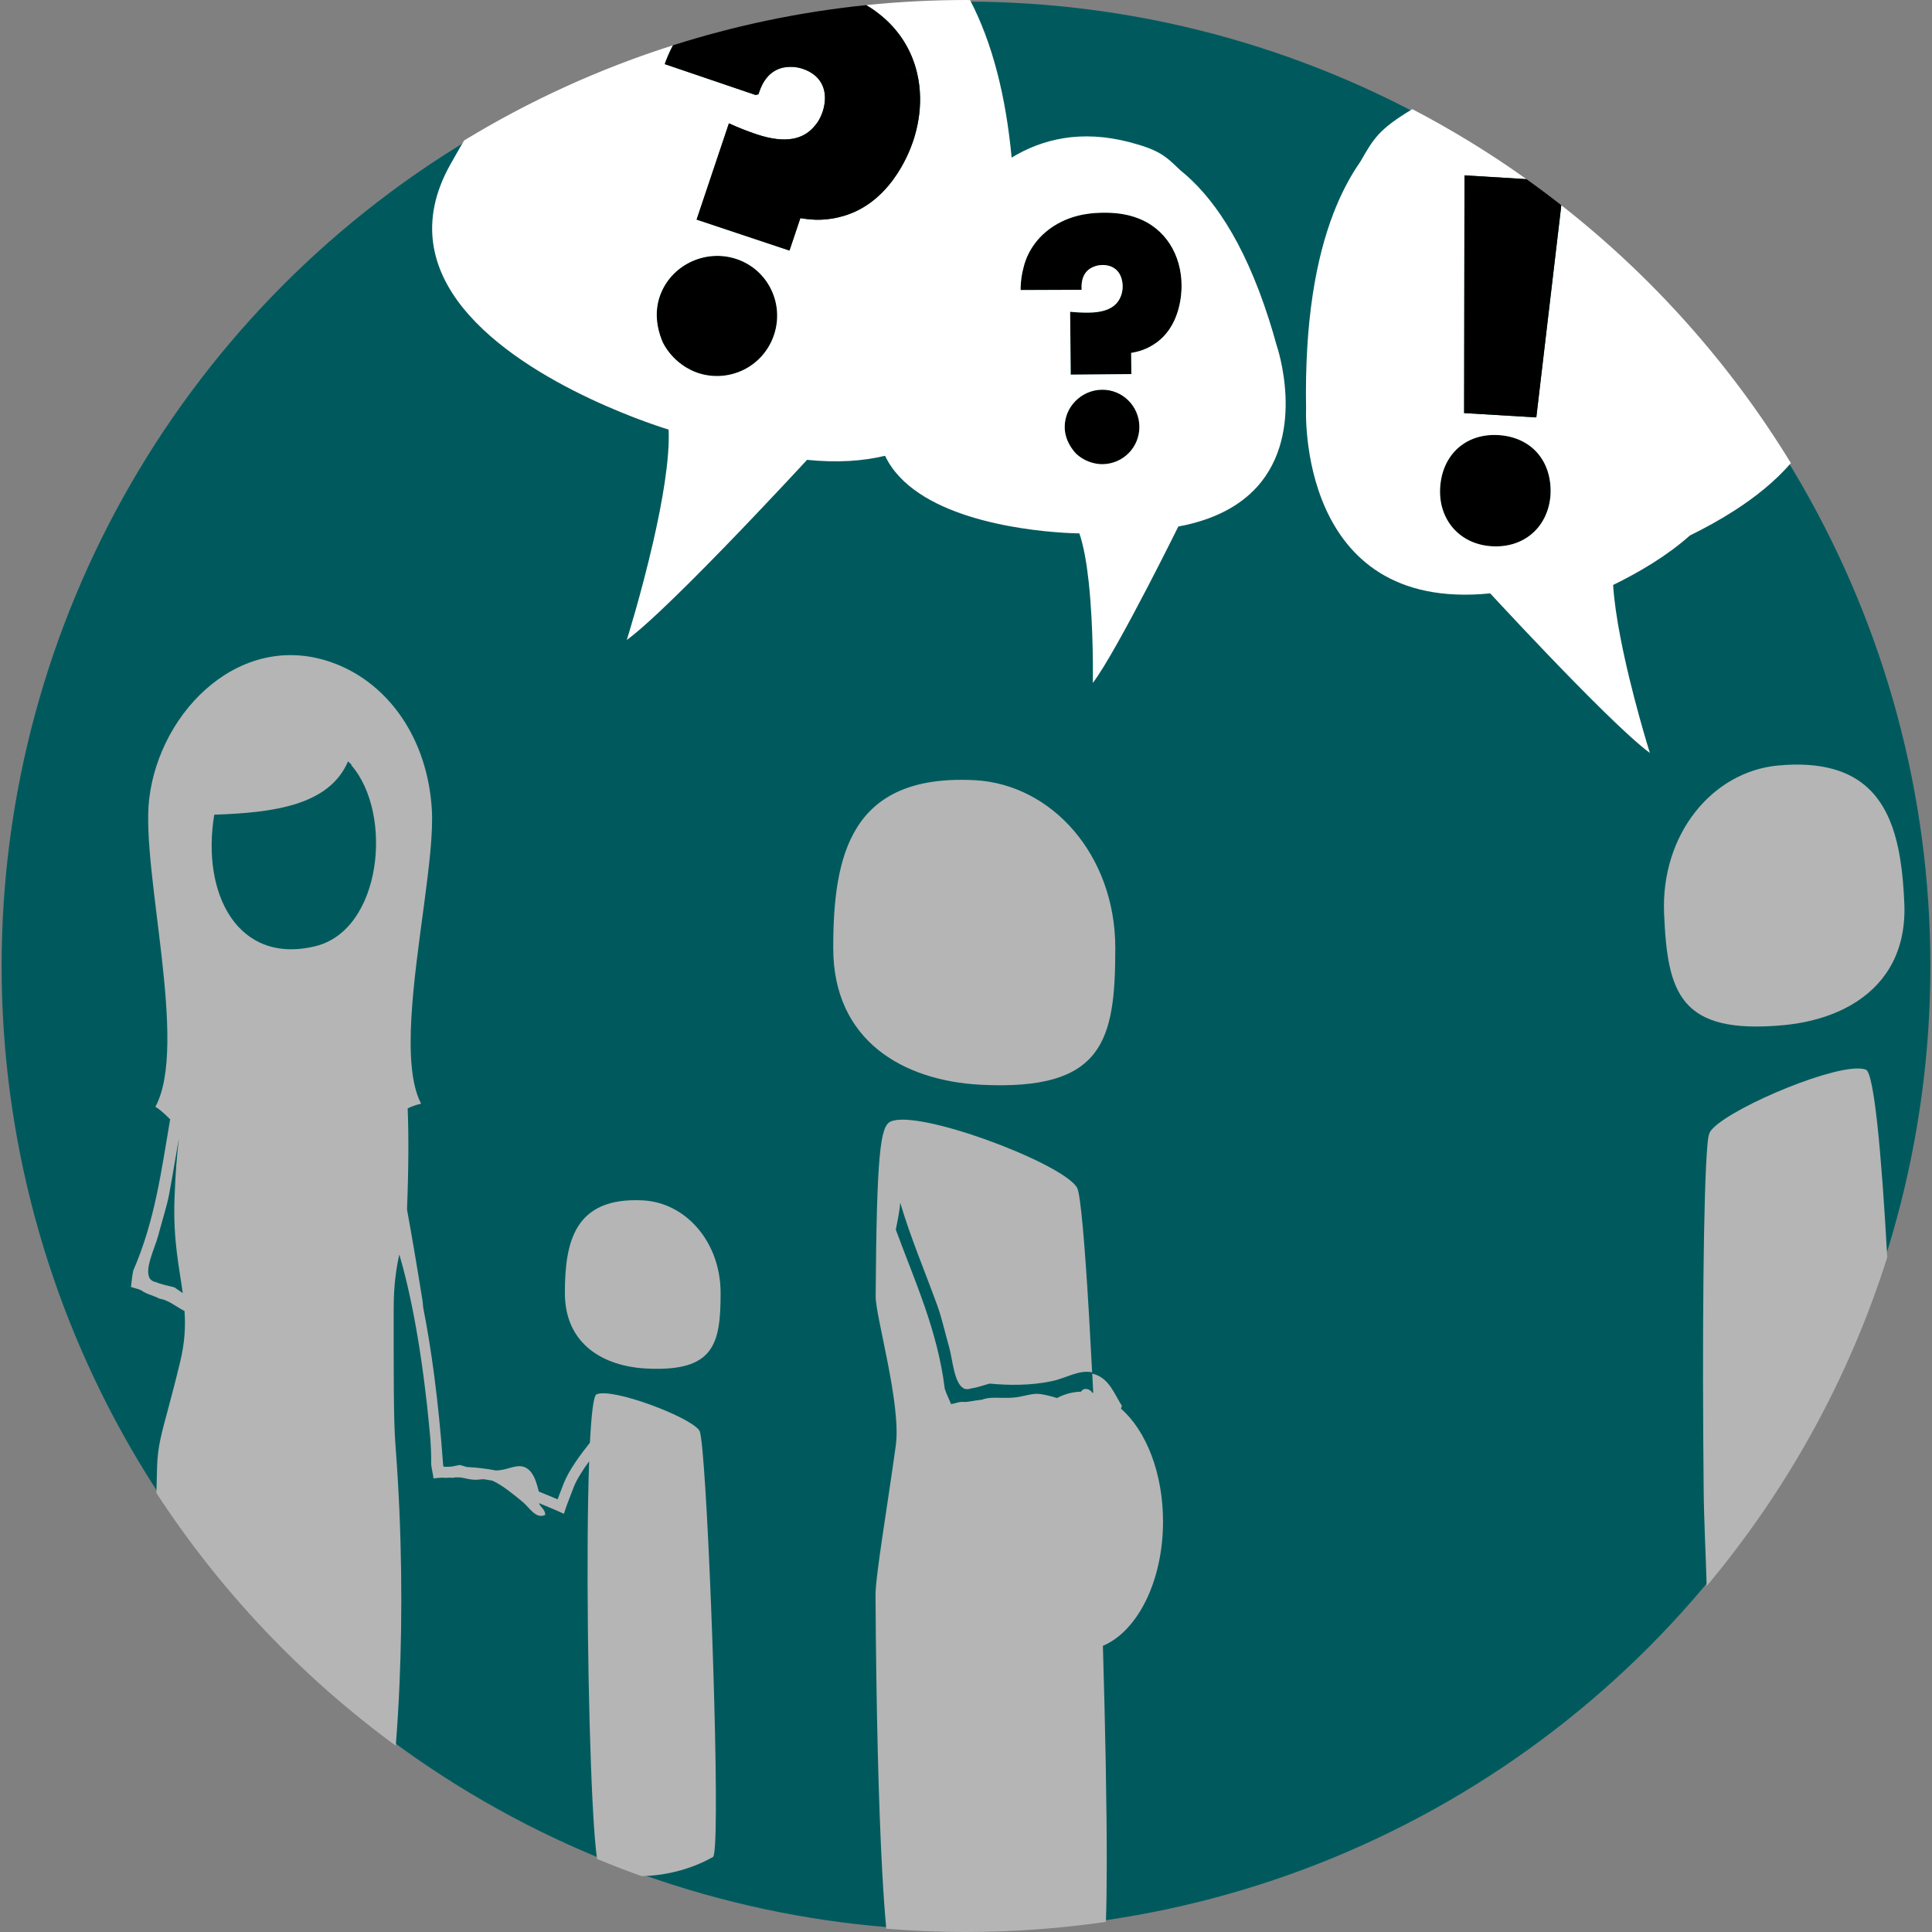 <?xml version="1.0" encoding="utf-8"?>
<!-- Generator: Adobe Illustrator 15.0.0, SVG Export Plug-In . SVG Version: 6.00 Build 0)  -->
<!DOCTYPE svg PUBLIC "-//W3C//DTD SVG 1.1//EN" "http://www.w3.org/Graphics/SVG/1.1/DTD/svg11.dtd">
<svg version="1.1"
	 xmlns:x="http://ns.adobe.com/Extensibility/1.0/" xmlns:i="http://ns.adobe.com/AdobeIllustrator/10.0/" xmlns:graph="http://ns.adobe.com/Graphs/1.0/" i:viewOrigin="0 0" i:rulerOrigin="0 510.2402" i:pageBounds="0 0 510.2402 -510.2402"
	 xmlns="http://www.w3.org/2000/svg" xmlns:xlink="http://www.w3.org/1999/xlink" xmlns:a="http://ns.adobe.com/AdobeSVGViewerExtensions/3.0/"
	 x="0px" y="0px" width="510.24px" height="510.24px" viewBox="0 0 510.24 510.24" enable-background="new 0 0 510.24 510.24"
	 xml:space="preserve">
<rect x="0" y="0" width="510.24" height="510.24" fill="#808080" stroke="none"/>
<g id="Ebene_1" i:layer="yes" i:dimmedPercent="50" i:rgbTrio="#4F008000FFFF">
	<circle i:knockout="Off" fill="#005A5D" cx="255.12" cy="255.12" r="254.693"/>
	<path i:knockout="Off" fill="none" d="M35.849,128.195c-0.684,1.201-1.357,2.407-2.022,3.62
		C34.49,130.603,35.165,129.396,35.849,128.195z"/>
	<path i:knockout="Off" fill="#005A5D" d="M36.044,127.86c-0.064,0.112-0.131,0.223-0.195,0.335
		C35.913,128.083,35.979,127.973,36.044,127.86z"/>
	<path i:knockout="Off" fill="none" d="M158.312,491.172c0.873,0.79,2.704,1.482,5.162,1.898c-1.781-0.693-3.551-1.409-5.312-2.143
		C158.211,491.039,158.262,491.127,158.312,491.172z"/>
	<path i:knockout="Off" fill="#FFFFFF" d="M294.704,507.141c-0.428,0.07-0.854,0.138-1.281,0.205
		C293.851,507.281,294.276,507.209,294.704,507.141z"/>
	<path i:knockout="Off" fill="#B5B5B5" d="M169.75,317.016c-18.041-0.906-20.564,10.963-20.564,24.477
		c0,13.516,10.2,19.36,21.545,19.935c17.865,0.907,19.582-6.419,19.582-19.935C190.312,327.979,181.091,317.588,169.75,317.016z"/>
	<path i:knockout="Off" fill="#B5B5B5" d="M257.304,206.039c-32.682-1.643-37.248,19.85-37.248,44.334
		c0,24.482,18.477,35.067,39.021,36.111c32.365,1.643,35.473-11.629,35.473-36.111C294.55,225.889,277.848,207.078,257.304,206.039z
		"/>
	<path i:knockout="Off" fill="#B5B5B5" d="M502.931,238.584c-0.699-16.455-3.763-31.21-18.666-35.439
		c-3.984-1.132-8.803-1.52-14.661-0.976c-17.46,1.616-31.004,18.244-30.118,39.097c0.885,20.854,4.012,32.043,31.519,29.477
		c7.211-0.674,14.057-2.723,19.554-6.36C498.37,259.211,503.45,250.825,502.931,238.584z"/>
	<path i:knockout="Off" fill="#005A5D" d="M296.78,506.796c-0.692,0.114-1.383,0.236-2.076,0.345
		C295.396,507.029,296.089,506.914,296.78,506.796z"/>
	<path i:knockout="Off" fill="#005A5D" d="M292.035,507.568c0.464-0.07,0.925-0.148,1.388-0.223
		c-0.461,0.07-0.926,0.129-1.387,0.195C292.035,507.549,292.035,507.559,292.035,507.568z"/>
	<path i:knockout="Off" fill="none" d="M288.034,72.83c0.99-0.552,1.982-0.831,3.068-0.843c3.436-0.029,5.27,2.208,5.391,5.459
		c0.014,1.623-0.34,2.438-0.604,3.071c-0.978,2.268-3.314,4.001-8.38,4.045c-1.629,0.02-3.259-0.058-4.889-0.223l0.153,16.6
		l16.016-0.146l-0.052-5.594c1.085-0.192,3.435-0.573,5.951-2.224c7.106-4.487,7.384-13.511,7.362-15.676
		c-0.07-7.942-4.21-15.12-12.018-17.845c-2.723-0.969-5.621-1.304-8.516-1.275c-2.172,0.021-7.876,0.071-13.268,3.55
		c-5.581,3.571-7.434,8.645-7.953,10.992c-0.7,2.624-0.77,4.974-0.762,5.875l16.107-0.061
		C285.638,77.725,285.333,74.479,288.034,72.83z"/>
	<path i:knockout="Off" fill="none" d="M291.048,104.924c-5.431,0.049-9.913,4.513-9.861,9.928c0.033,3.516,2.137,6.024,2.959,6.918
		c2.646,2.501,5.727,2.837,6.994,2.823c5.428-0.048,9.822-4.421,9.77-9.925C300.86,109.254,296.474,104.874,291.048,104.924z"/>
	<path i:knockout="Off" fill="none" d="M169.75,317.016c-18.041-0.906-20.564,10.963-20.564,24.477
		c0,13.516,10.2,19.36,21.545,19.935c17.865,0.907,19.582-6.419,19.582-19.935C190.312,327.979,181.091,317.588,169.75,317.016z"/>
	<path i:knockout="Off" fill="none" d="M184.254,100.476c8.313,2.776,17.327-1.591,20.157-10.018
		c2.781-8.292-1.6-17.281-9.912-20.053c-8.311-2.776-17.509,1.686-20.293,9.975c-1.807,5.386,0.081,10.319,0.863,12.116
		C177.79,97.707,182.314,99.829,184.254,100.476z"/>
	<path i:knockout="Off" fill="none" d="M502.931,238.584c-0.699-16.455-3.763-31.21-18.666-35.439
		c-3.984-1.132-8.803-1.52-14.661-0.976c-17.46,1.616-31.004,18.244-30.118,39.097c0.885,20.854,4.012,32.043,31.519,29.477
		c7.211-0.674,14.057-2.723,19.554-6.36C498.37,259.211,503.45,250.825,502.931,238.584z"/>
	<path i:knockout="Off" fill="none" d="M257.304,206.039c-32.682-1.643-37.248,19.85-37.248,44.334
		c0,24.482,18.477,35.067,39.021,36.111c32.365,1.643,35.473-11.629,35.473-36.111C294.55,225.889,277.848,207.078,257.304,206.039z
		"/>
	<path i:knockout="Off" fill="none" d="M184.254,100.476c8.313,2.776,17.327-1.591,20.157-10.018
		c2.781-8.292-1.6-17.281-9.912-20.053c-8.311-2.776-17.509,1.686-20.293,9.975c-1.807,5.386,0.081,10.319,0.863,12.116
		C177.79,97.707,182.314,99.829,184.254,100.476z"/>
	<path i:knockout="Off" fill="none" d="M288.034,72.83c0.99-0.552,1.982-0.831,3.068-0.843c3.436-0.029,5.27,2.208,5.391,5.459
		c0.014,1.623-0.34,2.438-0.604,3.071c-0.978,2.268-3.314,4.001-8.38,4.045c-1.629,0.02-3.259-0.058-4.889-0.223l0.153,16.6
		l16.016-0.146l-0.052-5.594c1.085-0.192,3.435-0.573,5.951-2.224c7.106-4.487,7.384-13.511,7.362-15.676
		c-0.07-7.942-4.21-15.12-12.018-17.845c-2.723-0.969-5.621-1.304-8.516-1.275c-2.172,0.021-7.876,0.071-13.268,3.55
		c-5.581,3.571-7.434,8.645-7.953,10.992c-0.7,2.624-0.77,4.974-0.762,5.875l16.107-0.061
		C285.638,77.725,285.333,74.479,288.034,72.83z"/>
	<path i:knockout="Off" fill="none" d="M291.048,104.924c-5.431,0.049-9.913,4.513-9.861,9.928c0.033,3.516,2.137,6.024,2.959,6.918
		c2.646,2.501,5.727,2.837,6.994,2.823c5.428-0.048,9.822-4.421,9.77-9.925C300.86,109.254,296.474,104.874,291.048,104.924z"/>
	<path i:knockout="Off" fill="none" d="M169.75,317.016c-18.041-0.906-20.564,10.963-20.564,24.477
		c0,13.516,10.2,19.36,21.545,19.935c17.865,0.907,19.582-6.419,19.582-19.935C190.312,327.979,181.091,317.588,169.75,317.016z"/>
	<path i:knockout="Off" fill="none" d="M502.931,238.584c-0.699-16.455-3.763-31.21-18.666-35.439
		c-3.984-1.132-8.803-1.52-14.661-0.976c-17.46,1.616-31.004,18.244-30.118,39.097c0.885,20.854,4.012,32.043,31.519,29.477
		c7.211-0.674,14.057-2.723,19.554-6.36C498.37,259.211,503.45,250.825,502.931,238.584z"/>
	<path i:knockout="Off" fill="none" d="M257.304,206.039c-32.682-1.643-37.248,19.85-37.248,44.334
		c0,24.482,18.477,35.067,39.021,36.111c32.365,1.643,35.473-11.629,35.473-36.111C294.55,225.889,277.848,207.078,257.304,206.039z
		"/>
	<path i:knockout="Off" fill="none" d="M184.254,100.476c8.313,2.776,17.327-1.591,20.157-10.018
		c2.781-8.292-1.6-17.281-9.912-20.053c-8.311-2.776-17.509,1.686-20.293,9.975c-1.807,5.386,0.081,10.319,0.863,12.116
		C177.79,97.707,182.314,99.829,184.254,100.476z"/>
	<path i:knockout="Off" fill="none" d="M288.034,72.83c0.99-0.552,1.982-0.831,3.068-0.843c3.436-0.029,5.27,2.208,5.391,5.459
		c0.014,1.623-0.34,2.438-0.604,3.071c-0.978,2.268-3.314,4.001-8.38,4.045c-1.629,0.02-3.259-0.058-4.889-0.223l0.153,16.6
		l16.016-0.146l-0.052-5.594c1.085-0.192,3.435-0.573,5.951-2.224c7.106-4.487,7.384-13.511,7.362-15.676
		c-0.07-7.942-4.21-15.12-12.018-17.845c-2.723-0.969-5.621-1.304-8.516-1.275c-2.172,0.021-7.876,0.071-13.268,3.55
		c-5.581,3.571-7.434,8.645-7.953,10.992c-0.7,2.624-0.77,4.974-0.762,5.875l16.107-0.061
		C285.638,77.725,285.333,74.479,288.034,72.83z"/>
	<path i:knockout="Off" fill="none" d="M118.88,45.533c0.687-1.234,1.398-2.479,2.119-3.726
		C120.266,43.074,119.548,44.332,118.88,45.533z"/>
	<path i:knockout="Off" fill="none" d="M121.747,40.52c0.587-1.005,1.184-2.013,1.788-3.022
		C122.938,38.493,122.343,39.502,121.747,40.52z"/>
	<path i:knockout="Off" fill="none" d="M291.048,104.924c-5.431,0.049-9.913,4.513-9.861,9.928c0.033,3.516,2.137,6.024,2.959,6.918
		c2.646,2.501,5.727,2.837,6.994,2.823c5.428-0.048,9.822-4.421,9.77-9.925C300.86,109.254,296.474,104.874,291.048,104.924z"/>
	<path i:knockout="Off" fill="none" d="M257.304,206.039c-32.682-1.643-37.248,19.85-37.248,44.334
		c0,24.482,18.477,35.067,39.021,36.111c32.365,1.643,35.473-11.629,35.473-36.111C294.55,225.889,277.848,207.078,257.304,206.039z
		"/>
	<path i:knockout="Off" fill="none" d="M169.75,317.016c-18.041-0.906-20.564,10.963-20.564,24.477
		c0,13.516,10.2,19.36,21.545,19.935c17.865,0.907,19.582-6.419,19.582-19.935C190.312,327.979,181.091,317.588,169.75,317.016z"/>
	<path i:knockout="Off" fill="none" d="M502.931,238.584c-0.699-16.455-3.763-31.21-18.666-35.439
		c-3.984-1.132-8.803-1.52-14.661-0.976c-17.46,1.616-31.004,18.244-30.118,39.097c0.885,20.854,4.012,32.043,31.519,29.477
		c7.211-0.674,14.057-2.723,19.554-6.36C498.37,259.211,503.45,250.825,502.931,238.584z"/>
	<path i:knockout="Off" fill="none" d="M257.304,206.039c-32.682-1.643-37.248,19.85-37.248,44.334
		c0,24.482,18.477,35.067,39.021,36.111c32.365,1.643,35.473-11.629,35.473-36.111C294.55,225.889,277.848,207.078,257.304,206.039z
		"/>
	<path i:knockout="Off" fill="none" d="M169.75,317.016c-18.041-0.906-20.564,10.963-20.564,24.477
		c0,13.516,10.2,19.36,21.545,19.935c17.865,0.907,19.582-6.419,19.582-19.935C190.312,327.979,181.091,317.588,169.75,317.016z"/>
	<path i:knockout="Off" fill="none" d="M471.004,270.742c7.211-0.674,14.057-2.723,19.554-6.36
		c7.812-5.171,12.893-13.557,12.373-25.798c-0.699-16.455-3.763-31.21-18.666-35.439c-3.984-1.132-8.803-1.52-14.661-0.976
		c-17.46,1.616-31.004,18.244-30.118,39.097C440.37,262.119,443.497,273.309,471.004,270.742z"/>
	<path i:knockout="Off" fill="#005A5D" d="M120.999,41.808c0.249-0.43,0.496-0.856,0.748-1.288
		C121.496,40.95,121.247,41.379,120.999,41.808z"/>
	<path i:knockout="Off" d="M410.47,53.137c-2.541-1.953-5.109-3.874-7.724-5.733l-0.327-0.019c2.715,1.95,5.386,3.959,8.02,6.013
		L410.47,53.137z"/>
	<path i:knockout="Off" d="M393.962,144.267c8.821,0.529,15.031-5.361,15.539-13.727c0.39-8.804-5.08-15.11-13.76-15.633
		c-8.532-0.516-14.865,5.08-15.399,13.876C379.837,137.15,385.429,143.753,393.962,144.267z"/>
	<path i:knockout="Off" d="M184.254,98.476c8.313,2.776,17.327-1.591,20.157-10.018c2.781-8.292-1.6-17.281-9.912-20.053
		c-8.311-2.776-17.509,1.686-20.293,9.975c-1.807,5.386,0.081,10.319,0.863,12.116C177.79,95.707,182.314,97.829,184.254,98.476z"/>
	<path i:knockout="Off" d="M291.048,102.924c-5.431,0.049-9.913,4.513-9.861,9.928c0.033,3.516,2.137,6.024,2.959,6.918
		c2.646,2.501,5.727,2.837,6.994,2.823c5.428-0.048,9.822-4.421,9.77-9.925C300.86,107.254,296.474,102.874,291.048,102.924z"/>
	<path i:knockout="Off" d="M288.034,70.83c0.99-0.552,1.982-0.831,3.068-0.843c3.436-0.029,5.27,2.208,5.391,5.459
		c0.014,1.623-0.34,2.438-0.604,3.071c-0.978,2.268-3.314,4.001-8.38,4.045c-1.629,0.02-3.259-0.058-4.889-0.223l0.153,16.6
		l16.016-0.146l-0.052-5.594c1.085-0.192,3.435-0.573,5.951-2.224c7.106-4.487,7.384-13.511,7.362-15.676
		c-0.07-7.942-4.21-15.12-12.018-17.845c-2.723-0.969-5.621-1.304-8.516-1.275c-2.172,0.021-7.876,0.071-13.268,3.55
		c-5.581,3.571-7.434,8.645-7.953,10.992c-0.7,2.624-0.77,4.974-0.762,5.875l16.107-0.061
		C285.638,75.725,285.333,72.479,288.034,70.83z"/>
	<path i:knockout="Off" fill="none" d="M184.254,98.476c8.313,2.776,17.327-1.591,20.157-10.018
		c2.781-8.292-1.6-17.281-9.912-20.053c-8.311-2.776-17.509,1.686-20.293,9.975c-1.807,5.386,0.081,10.319,0.863,12.116
		C177.79,95.707,182.314,97.829,184.254,98.476z"/>
	<path i:knockout="Off" fill="none" d="M291.048,102.924c-5.431,0.049-9.913,4.513-9.861,9.928c0.033,3.516,2.137,6.024,2.959,6.918
		c2.646,2.501,5.727,2.837,6.994,2.823c5.428-0.048,9.822-4.421,9.77-9.925C300.86,107.254,296.474,102.874,291.048,102.924z"/>
	<path i:knockout="Off" fill="none" d="M288.034,70.83c0.99-0.552,1.982-0.831,3.068-0.843c3.436-0.029,5.27,2.208,5.391,5.459
		c0.014,1.623-0.34,2.438-0.604,3.071c-0.978,2.268-3.314,4.001-8.38,4.045c-1.629,0.02-3.259-0.058-4.889-0.223l0.153,16.6
		l16.016-0.146l-0.052-5.594c1.085-0.192,3.435-0.573,5.951-2.224c7.106-4.487,7.384-13.511,7.362-15.676
		c-0.07-7.942-4.21-15.12-12.018-17.845c-2.723-0.969-5.621-1.304-8.516-1.275c-2.172,0.021-7.876,0.071-13.268,3.55
		c-5.581,3.571-7.434,8.645-7.953,10.992c-0.7,2.624-0.77,4.974-0.762,5.875l16.107-0.061
		C285.638,75.725,285.333,72.479,288.034,70.83z"/>
	<path i:knockout="Off" fill="none" d="M155.781,475.224c0.231,0.104,0.461,0.211,0.693,0.315
		c-1.195-23.784-1.731-65.826-0.883-89.617c-1.624,2.229-3.254,4.733-4.048,6.76c-1.726,4.401-2.122,5.609-2.125,5.621l-0.483,1.485
		l-1.431-0.636c-0.039-0.016-2.284-1.01-5.129-2.169l-0.021,0.053c0.433,1.076,1.708,1.694,1.624,3.042
		c-2.452,1.205-4.134-1.926-5.896-3.382c-2.439-2.018-5.425-4.484-8.056-5.661c-0.821-0.15-1.637-0.279-2.439-0.383
		c-0.789,0.064-1.625,0.195-2.441,0.143c-1.329-0.078-2.479-0.449-3.525-0.605c-0.497-0.014-0.965-0.02-1.414-0.021
		c-0.17,0.027-0.337,0.062-0.504,0.121c-0.13-0.014-0.259-0.027-0.387-0.028c-0.835-0.048-1.676,0.099-2.497-0.003
		c-0.013-0.006-0.025-0.007-0.037-0.012c-0.551,0.029-0.874,0.057-0.891,0.059l-1.437,0.131l-0.035-0.527
		c-0.053-0.274-0.104-0.549-0.157-0.823c-0.154-0.794-0.306-1.591-0.402-2.417c0.056-1.754-0.031-4.082-0.22-6.811
		c-2.126-24.006-5.502-39.416-8.178-48.553c-0.777,3.469-1.494,7.871-1.494,14.229c0,17.631-0.055,29.337,0.469,36.133
		c1.789,23.221,1.84,44.857,1.083,62.787c-0.253,5.982-0.599,11.521-0.998,16.594c16.354,11.98,34.186,22.059,53.175,29.912
		c-0.454-2.873-0.868-8.331-1.223-15.413C156.242,475.441,156.014,475.328,155.781,475.224z"/>
	<path i:knockout="Off" fill="none" d="M199.852,35.479c7.757,2.589,12.24,1.168,14.926-1.777c0.738-0.831,1.711-1.886,2.545-4.373
		c0.328-1.075,0.511-2.12,0.544-3.117c-0.035,0.994-0.217,2.036-0.544,3.108c-0.834,2.487-1.807,3.542-2.545,4.373
		c-2.686,2.945-7.169,4.366-14.926,1.777c-2.494-0.833-4.943-1.801-7.341-2.911l-8.533,25.423l0.002,0.001l8.531-25.415
		C194.908,33.679,197.357,34.646,199.852,35.479z"/>
	<path i:knockout="Off" fill="none" d="M242.174,19.173c0.001,0,0.001,0,0.002,0c-1.414-5.889-4.668-11.29-9.949-15.451
		c-1.093-0.872-2.248-1.653-3.44-2.374c-0.004,0-0.008,0.001-0.012,0.001c1.197,0.723,2.355,1.507,3.453,2.382
		C237.506,7.89,240.759,13.288,242.174,19.173z"/>
	<path i:knockout="Off" fill="none" d="M46.085,316.621c0.225-6.348,0.635-11.635,1.16-16.021c-0.825,4.702-1.6,9.543-2.58,14.807
		c-0.592,3.152-1.799,6.794-2.916,11.035c-0.795,3.027-3.696,8.768-2.19,11.157c-0.024,0.046-0.026,0.098,0.022,0.132
		c0.041,0.032,0.086,0.057,0.129,0.09c0.328,0.399,0.814,0.676,1.492,0.795c1.536,0.646,3.231,0.947,4.881,1.381
		c0.692,0.5,1.429,1.006,2.186,1.512C47.349,334.725,45.694,327.635,46.085,316.621z"/>
	<path i:knockout="Off" fill="none" d="M175.574,16.926c0.307-0.913,1.011-2.765,2.149-4.957c-0.002,0.001-0.003,0.001-0.005,0.002
		c-1.138,2.192-1.842,4.045-2.147,4.954L175.574,16.926z"/>
	<path i:knockout="Off" fill="none" d="M216.785,21.74c0,0,0,0.001,0.001,0.001c0.164-0.024,0.327-0.055,0.491-0.082
		C217.112,21.685,216.948,21.714,216.785,21.74z"/>
	<path i:knockout="Off" fill="none" d="M393.962,144.267c8.821,0.529,15.031-5.361,15.539-13.727
		c0.39-8.804-5.08-15.11-13.76-15.633c-8.532-0.516-14.865,5.08-15.399,13.876C379.837,137.15,385.429,143.753,393.962,144.267z"/>
	<path i:knockout="Off" fill="none" d="M242.179,19.193c0.521,2.171,0.791,4.41,0.818,6.677c-0.027-2.27-0.297-4.511-0.818-6.686
		c-0.327,0.015-0.652,0.037-0.979,0.054c-0.944,0.051-1.887,0.104-2.829,0.163C239.638,19.322,240.907,19.253,242.179,19.193z"/>
	<path i:knockout="Off" fill="none" d="M92.327,201.629c-0.027-0.275-0.071-0.536-0.455-0.452
		c-4.975,11.428-19.379,13.458-35.286,13.98c-3.464,20.919,6.219,39.718,26.69,34.735c17.565-4.271,20.66-34.973,9.502-47.811
		C92.751,201.807,92.708,201.544,92.327,201.629z"/>
	<path i:knockout="Off" fill="none" d="M472.974,122.303c-4.127,4.788-9.389,8.994-14.938,12.552
		c-3.9,2.503-7.924,4.697-11.747,6.575c-6.064,5.405-13.526,9.775-20.271,13.06c0.264,4.127,0.978,8.875,1.902,13.699
		c2.873,14.973,7.806,30.658,7.806,30.658c-5.598-4.094-17.454-16.065-27.175-26.21c-2.309-2.408-4.488-4.705-6.443-6.777
		c-5.047-5.35-8.549-9.153-8.549-9.153c-51.164,5.146-48.623-48.799-48.623-48.799c-0.407-23.163,2.641-39.662,7.207-51.526
		c1.776-4.615,3.783-8.526,5.905-11.856c0.423-0.663,0.85-1.308,1.281-1.926c3.425-5.982,4.796-8.437,13.584-13.724
		c0.028-0.017,0.057-0.032,0.084-0.048C338.035,10.577,298.32,0.189,256.191,0.016c2.774,5.324,5.279,11.7,7.257,19.433
		c1.646,6.43,2.934,13.771,3.727,22.175c7.946-4.846,18.245-7.465,31.184-4.066c7.846,2.065,9.43,3.621,13.359,7.396
		c7.98,6.404,16.588,18.02,23.434,39.463c0.695,2.186,1.376,4.471,2.035,6.866c0,0,7.903,22.867-5.239,37.34
		c-4.312,4.748-10.886,8.596-20.753,10.431c0,0-3.629,7.354-8.116,15.981c-5.056,9.721-11.198,21.057-14.464,25.316
		c0,0,0.27-14.301-1.096-26.743c-0.532-4.85-1.312-9.417-2.455-12.744c0,0-26.642-0.139-42.244-10.548
		c-3.918-2.613-7.145-5.874-9.072-9.946c-5.828,1.404-12.638,1.878-20.608,1.075c0,0-10.493,11.4-21.983,23.229
		c-5.776,5.947-11.804,12-16.875,16.769c-3.506,3.294-6.552,5.973-8.747,7.577c0,0,3.85-12.249,7.014-26.096
		c1.184-5.183,2.272-10.587,3.024-15.659c0.764-5.14,1.184-9.939,1.012-13.812c0,0-37.383-11.134-54.31-32.148
		c-4.104-5.096-6.994-10.776-7.869-17.015c-1.541,1.116-3.069,2.252-4.585,3.404c1.516-1.153,3.043-2.289,4.585-3.406
		c-0.888-6.344,0.307-13.267,4.476-20.755c0.687-1.234,1.398-2.479,2.119-3.726c0.249-0.43,0.496-0.856,0.748-1.288
		c0.279-0.478,0.567-0.958,0.85-1.437C49.089,81.857,0.002,162.755,0.002,255.12c0,51.359,15.19,99.164,41.303,139.194
		c0.053-2.362,0.105-4.726,0.186-7.09c0.176-5.238,1.136-8.545,3.047-15.66c0.833-3.106,1.847-6.936,3.06-11.977
		c1.228-5.111,1.413-9.309,1.136-13.34c-2.535-1.369-4.405-2.967-6.592-3.264c-0.18-0.086-0.362-0.182-0.542-0.26
		c-1.191-0.551-2.474-0.896-3.621-1.504c-1.092-0.867-2.259-0.911-3.395-1.342c0.203-1.442,0.298-2.893,0.608-4.332
		c5.796-13.272,7.436-26.613,9.749-39.933c-1.591-1.58-2.941-2.774-3.912-3.32c8.855-16.169-3.862-62.347-1.629-81.308
		c2.773-23.535,24.728-45.237,49.307-35.638c14.062,5.496,24.176,19.796,25.334,38.345c0.757,12.158-4.32,35.998-5.394,55.023
		c-0.534,9.455-0.085,17.727,2.571,22.771c-1.326,0.287-2.497,0.712-3.551,1.24c0.273,6.884,0.263,15.611-0.177,26.699
		c1.251,6.861,2.614,14.834,4.098,24.096c0.059,0.633,0.126,1.256,0.19,1.883c2.027,10.243,3.993,23.912,5.279,41.822
		c0.031,0.012,0.06,0.02,0.089,0.029c0.084,0.062,0.179,0.107,0.276,0.141c0.424-0.016,0.913-0.033,1.46-0.039
		c0.844-0.086,1.698-0.311,2.549-0.465c0.595,0.191,1.224,0.371,1.868,0.542c2.312,0.119,4.956,0.386,7.657,0.911
		c0.295-0.014,0.589-0.023,0.885-0.051c2.711-0.256,5.09-1.95,7.33-0.498c1.847,1.209,2.475,3.645,3.143,6.127
		c1.979,0.791,3.775,1.55,4.945,2.053c0.33-0.887,0.853-2.26,1.661-4.321c1.346-3.437,4.659-7.876,6.881-10.64
		c0.381-7.564,0.949-12.408,1.741-12.771c4.011-1.838,24.452,5.83,27.079,9.455c0.042,0.061,0.084,0.123,0.117,0.184
		c0.131,0.226,0.271,0.893,0.416,1.932c1.894,13.522,4.754,90.946,3.674,107.49c0.87,0.248,1.74,0.494,2.613,0.732
		c-0.873-0.238-1.744-0.483-2.615-0.727c-0.121,1.871-0.294,2.976-0.523,3.105c-6.387,3.609-13.26,4.956-18.873,5.055
		c20.468,7.298,42.139,12.058,64.64,13.896c-0.391-4.124-0.748-9.135-1.068-14.994c-0.213-0.019-0.424-0.041-0.638-0.058
		c0.212,0.017,0.425,0.031,0.637,0.051c-0.962-17.603-1.589-42.648-1.775-73c-0.031-5.047,3.049-22.908,5.354-39.615
		c1.485-10.777-5.351-34.107-5.315-39.363c0.257-37.729,1.226-44.943,3.929-46.179c7.268-3.333,44.289,10.565,49.043,17.127
		c0.08,0.114,0.158,0.226,0.217,0.335c0.237,0.412,0.497,1.613,0.756,3.502c0.998,7.131,2.146,24.08,3.223,45.26
		c-3.503-0.738-6.724,1.497-10.652,2.33c-5.807,1.225-11.643,1.094-16.447,0.643c-1.639,0.458-3.258,1.058-4.91,1.28
		c-0.644,0.237-1.202,0.247-1.69,0.069c-0.053-0.01-0.103-0.008-0.155-0.018c-0.057,0-0.082-0.052-0.088-0.098
		c-2.508-1.295-2.936-7.711-3.785-10.723c-1.198-4.223-2.015-7.969-3.109-10.984c-3.626-9.964-7.119-18.094-9.837-27.28
		c-0.078,1.313-0.49,3.735-1.177,7.093c5.013,13.611,11.047,26.65,12.932,42.046c0.466,1.394,1.12,2.698,1.68,4.042
		c1.195-0.203,2.225-0.758,3.606-0.561c1.3-0.06,2.581-0.41,3.886-0.535c0.195-0.025,0.401-0.039,0.604-0.057
		c2.314-0.967,5.134-0.277,8.564-0.596c2.402-0.219,4.792-1.215,6.824-0.93c1.408,0.199,2.925,0.584,4.473,1.061
		c2.009-1.045,4.147-1.631,6.369-1.676c0.672-1.213,2.365-0.766,2.926,0.259c0.092,0.017,0.184,0.035,0.275,0.056
		c-0.085-1.719-0.168-3.408-0.252-5.076c0.205,0.043,0.408,0.094,0.615,0.16c3.863,1.229,5.15,5.061,7.206,8.348l-0.234,0.75
		c6.614,5.771,11.099,16.947,11.099,29.794c0,15.741-6.736,28.979-15.878,32.827c0.635,21.713,1.028,42.227,1.018,57.414
		c-0.005,6.128-0.074,11.371-0.222,15.492c63.457-9.208,119.34-41.768,158.661-88.688c-0.218-7.944-0.711-17.082-0.794-25.313
		c-0.402-38.947-0.097-79.926,1.017-91.4c0.144-1.545,0.214-2.346,0.691-3.299c3.477-5.258,29.593-16.67,38.944-16.678
		c0.897,0,1.652,0.1,2.205,0.324c2.122,0.866,4.096,21.782,5.627,49.538c7.669-24.276,11.815-50.116,11.815-76.928
		C510.238,206.463,496.611,160.992,472.974,122.303z"/>
	<path i:knockout="Off" fill="#B5B5B5" d="M188.827,487.312c0.871,0.243,1.742,0.488,2.615,0.727
		c-0.873-0.238-1.743-0.484-2.613-0.732c1.08-16.544-1.78-93.968-3.674-107.49c-0.145-1.039-0.285-1.706-0.416-1.932
		c-0.033-0.061-0.075-0.123-0.117-0.184c-2.627-3.625-23.068-11.293-27.079-9.455c-0.792,0.363-1.36,5.207-1.741,12.771
		c-2.222,2.764-5.535,7.203-6.881,10.64c-0.809,2.062-1.331,3.435-1.661,4.321c-1.17-0.503-2.967-1.262-4.945-2.053
		c-0.668-2.482-1.296-4.918-3.143-6.127c-2.24-1.452-4.619,0.242-7.33,0.498c-0.296,0.027-0.59,0.037-0.885,0.051
		c-2.701-0.525-5.345-0.792-7.657-0.911c-0.645-0.171-1.273-0.351-1.868-0.542c-0.851,0.154-1.705,0.379-2.549,0.465
		c-0.547,0.006-1.036,0.023-1.46,0.039c-0.098-0.033-0.192-0.078-0.276-0.141c-0.029-0.01-0.058-0.018-0.089-0.029
		c-1.286-17.91-3.252-31.579-5.279-41.822c-0.064-0.627-0.132-1.25-0.19-1.883c-1.483-9.262-2.847-17.234-4.098-24.096
		c0.439-11.088,0.45-19.815,0.177-26.699c1.054-0.528,2.225-0.953,3.551-1.24c-2.656-5.045-3.105-13.316-2.571-22.771
		c1.073-19.025,6.15-42.865,5.394-55.023c-1.158-18.549-11.271-32.849-25.334-38.345c-24.579-9.6-46.533,12.103-49.307,35.638
		c-2.233,18.961,10.484,65.139,1.629,81.308c0.971,0.546,2.321,1.74,3.912,3.32c-2.313,13.319-3.953,26.66-9.749,39.933
		c-0.311,1.439-0.405,2.89-0.608,4.332c1.136,0.431,2.303,0.475,3.395,1.342c1.147,0.608,2.43,0.953,3.621,1.504
		c0.18,0.078,0.362,0.174,0.542,0.26c2.187,0.297,4.057,1.895,6.592,3.264c0.277,4.031,0.092,8.229-1.136,13.34
		c-1.213,5.041-2.227,8.87-3.06,11.977c-1.911,7.115-2.871,10.422-3.047,15.66c-0.08,2.364-0.132,4.728-0.186,7.09
		c16.884,25.882,38.337,48.505,63.219,66.732c0.399-5.073,0.745-10.611,0.998-16.594c0.757-17.93,0.706-39.566-1.083-62.787
		c-0.523-6.796-0.469-18.502-0.469-36.133c0-6.357,0.717-10.76,1.494-14.229c2.676,9.137,6.052,24.547,8.178,48.553
		c0.188,2.729,0.275,5.057,0.22,6.811c0.097,0.826,0.248,1.623,0.402,2.417c0.054,0.274,0.104,0.549,0.157,0.823l0.035,0.527
		l1.437-0.131c0.017-0.002,0.34-0.029,0.891-0.059c0.012,0.005,0.024,0.006,0.037,0.012c0.821,0.102,1.662-0.045,2.497,0.003
		c0.128,0.001,0.257,0.015,0.387,0.028c0.167-0.059,0.334-0.094,0.504-0.121c0.449,0.002,0.917,0.008,1.414,0.021
		c1.046,0.156,2.196,0.527,3.525,0.605c0.816,0.053,1.652-0.078,2.441-0.143c0.803,0.104,1.618,0.232,2.439,0.383
		c2.631,1.177,5.616,3.644,8.056,5.661c1.762,1.456,3.443,4.587,5.896,3.382c0.084-1.348-1.191-1.966-1.624-3.042l0.021-0.053
		c2.845,1.159,5.09,2.153,5.129,2.169l1.431,0.636l0.483-1.485c0.003-0.012,0.399-1.22,2.125-5.621
		c0.794-2.026,2.424-4.531,4.048-6.76c-0.849,23.791-0.312,65.833,0.883,89.617c-0.232-0.104-0.462-0.211-0.693-0.315
		c0.232,0.104,0.461,0.218,0.694,0.322c0.355,7.082,0.77,12.54,1.223,15.413c3.864,1.598,7.775,3.103,11.732,4.514
		c5.613-0.099,12.486-1.445,18.873-5.055C188.533,490.288,188.706,489.184,188.827,487.312z M46.083,339.996
		c-1.649-0.434-3.345-0.734-4.881-1.381c-0.678-0.119-1.164-0.396-1.492-0.795c-0.043-0.033-0.088-0.058-0.129-0.09
		c-0.049-0.034-0.047-0.086-0.022-0.132c-1.506-2.39,1.396-8.13,2.19-11.157c1.117-4.241,2.324-7.883,2.916-11.035
		c0.98-5.264,1.755-10.104,2.58-14.807c-0.525,4.387-0.936,9.674-1.16,16.021c-0.391,11.014,1.264,18.104,2.184,24.887
		C47.512,341.002,46.775,340.496,46.083,339.996z M83.276,249.893c-20.472,4.982-30.154-13.816-26.69-34.735
		c15.907-0.522,30.312-2.553,35.286-13.98c0.384-0.084,0.428,0.177,0.455,0.452c0.381-0.085,0.424,0.178,0.451,0.453
		C103.937,214.92,100.842,245.621,83.276,249.893z"/>
	<path i:knockout="Off" fill="#FFFFFF" d="M359.33,42.6c-0.432,0.618-0.858,1.263-1.281,1.926c-2.122,3.33-4.129,7.241-5.905,11.856
		c-4.566,11.864-7.614,28.363-7.207,51.526c0,0-2.541,53.944,48.623,48.799c0,0,3.502,3.804,8.549,9.153
		c1.955,2.072,4.135,4.369,6.443,6.777c9.721,10.145,21.577,22.116,27.175,26.21c0,0-4.933-15.686-7.806-30.658
		c-0.925-4.824-1.639-9.572-1.902-13.699c6.744-3.284,14.206-7.654,20.271-13.06c3.823-1.878,7.847-4.072,11.747-6.575
		c5.549-3.559,10.811-7.764,14.938-12.552c-15.996-26.182-36.576-49.256-60.63-68.105l-2.78,23.575l-3.827,32.465l-19.063-1.146
		l0.075-48.546l0.023-14.229l16.358,0.988c-9.571-6.829-19.641-13.003-30.132-18.479c-0.027,0.017-0.056,0.031-0.084,0.048
		C364.126,34.163,362.755,36.617,359.33,42.6z M380.342,128.783c0.534-8.796,6.867-14.392,15.399-13.876
		c8.68,0.522,14.149,6.829,13.76,15.633c-0.508,8.365-6.718,14.256-15.539,13.727C385.429,143.753,379.837,137.15,380.342,128.783z"
		/>
	<path i:knockout="Off" fill="#B5B5B5" d="M291.275,434.658c9.142-3.848,15.878-17.086,15.878-32.827
		c0-12.847-4.484-24.023-11.099-29.794l0.234-0.75c-2.056-3.287-3.343-7.119-7.206-8.348c-0.207-0.066-0.41-0.117-0.615-0.16
		c0.084,1.668,0.167,3.357,0.252,5.076c-0.092-0.021-0.184-0.039-0.275-0.056c-0.561-1.024-2.254-1.472-2.926-0.259
		c-2.222,0.045-4.36,0.631-6.369,1.676c-1.548-0.477-3.064-0.861-4.473-1.061c-2.032-0.285-4.422,0.711-6.824,0.93
		c-3.431,0.318-6.25-0.371-8.564,0.596c-0.202,0.018-0.408,0.031-0.604,0.057c-1.305,0.125-2.586,0.476-3.886,0.535
		c-1.382-0.197-2.411,0.357-3.606,0.561c-0.56-1.344-1.214-2.648-1.68-4.042c-1.885-15.396-7.919-28.435-12.932-42.046
		c0.687-3.357,1.099-5.779,1.177-7.093c2.718,9.187,6.211,17.316,9.837,27.28c1.095,3.016,1.911,6.762,3.109,10.984
		c0.85,3.012,1.277,9.428,3.785,10.723c0.006,0.046,0.031,0.098,0.088,0.098c0.053,0.01,0.103,0.008,0.155,0.018
		c0.488,0.178,1.047,0.168,1.69-0.069c1.652-0.223,3.271-0.822,4.91-1.28c4.805,0.451,10.641,0.582,16.447-0.643
		c3.929-0.833,7.149-3.068,10.652-2.33c-1.076-21.18-2.225-38.129-3.223-45.26c-0.259-1.889-0.519-3.09-0.756-3.502
		c-0.059-0.109-0.137-0.221-0.217-0.335c-4.754-6.562-41.775-20.46-49.043-17.127c-2.703,1.235-3.672,8.449-3.929,46.179
		c-0.035,5.256,6.801,28.586,5.315,39.363c-2.306,16.707-5.386,34.568-5.354,39.615c0.187,30.352,0.813,55.397,1.775,73
		c-0.212-0.02-0.425-0.034-0.637-0.051c0.214,0.017,0.425,0.039,0.638,0.058c0.32,5.859,0.677,10.87,1.068,14.994
		c6.943,0.567,13.96,0.87,21.049,0.87c12.551,0,24.886-0.923,36.951-2.674c0.147-4.121,0.217-9.364,0.222-15.492
		C292.304,476.885,291.91,456.371,291.275,434.658z"/>
	<path i:knockout="Off" fill="#FFFFFF" d="M120.999,39.808c-0.721,1.247-1.433,2.491-2.119,3.726
		c-4.169,7.488-5.363,14.411-4.476,20.755c-1.542,1.117-3.069,2.253-4.585,3.406c1.516-1.152,3.044-2.288,4.585-3.404
		c0.875,6.238,3.765,11.919,7.869,17.015c16.927,21.015,54.31,32.148,54.31,32.148c0.172,3.872-0.248,8.672-1.012,13.812
		c-0.752,5.072-1.841,10.477-3.024,15.659c-3.164,13.847-7.014,26.096-7.014,26.096c2.195-1.604,5.241-4.283,8.747-7.577
		c5.071-4.769,11.099-10.821,16.875-16.769c11.49-11.829,21.983-23.229,21.983-23.229c7.971,0.803,14.78,0.329,20.608-1.075
		c1.928,4.072,5.154,7.333,9.072,9.946c15.603,10.409,42.244,10.548,42.244,10.548c1.143,3.327,1.923,7.895,2.455,12.744
		c1.365,12.442,1.096,26.743,1.096,26.743c3.266-4.26,9.408-15.596,14.464-25.316c4.487-8.628,8.116-15.981,8.116-15.981
		c9.867-1.835,16.44-5.683,20.753-10.431c13.143-14.473,5.239-37.34,5.239-37.34c-0.659-2.396-1.34-4.681-2.035-6.866
		c-6.846-21.443-15.453-33.059-23.434-39.463c-3.93-3.775-5.514-5.331-13.359-7.396c-12.938-3.398-23.237-0.779-31.184,4.066
		c-0.793-8.404-2.08-15.745-3.727-22.175c-1.978-7.732-4.482-14.108-7.257-19.433c-0.358-0.001-0.713-0.014-1.071-0.014
		c-8.892,0-17.676,0.458-26.333,1.346c1.192,0.721,2.347,1.502,3.44,2.374c5.281,4.161,8.535,9.562,9.949,15.451
		c-0.001,0-0.001,0-0.002,0c0,0.003,0.002,0.006,0.002,0.009c-0.327,0.016-0.651,0.039-0.977,0.057
		c0.327-0.017,0.652-0.039,0.979-0.054c0.521,2.174,0.791,4.416,0.818,6.686c0.046,3.781-0.582,7.643-1.846,11.411
		c-1.114,3.314-6.303,16.942-19.52,20.062c-4.715,1.194-8.5,0.542-10.256,0.267l-2.876,8.564l-24.522-8.183l0.002-0.008
		l-0.002-0.001l8.533-25.423c2.397,1.11,4.847,2.078,7.341,2.911c7.757,2.589,12.24,1.168,14.926-1.777
		c0.738-0.831,1.711-1.886,2.545-4.373c0.327-1.072,0.51-2.114,0.544-3.108c0.056-1.654-0.299-3.174-1.085-4.47
		c0.001,0,0.003,0,0.004-0.001c0,0-0.001-0.001-0.001-0.001c-0.001,0-0.003,0-0.004,0c-0.954-1.57-2.539-2.813-4.805-3.57
		c-1.661-0.552-3.324-0.645-5.128-0.322c-4.575,1.003-6.006,5.374-6.534,7.055c-0.257,0.06-0.514,0.12-0.77,0.18l-23.973-8.148
		c0.001-0.002,0.002-0.006,0.003-0.008l-0.003-0.001c0.305-0.909,1.009-2.762,2.147-4.954c-19.493,6.2-37.974,14.667-55.122,25.112
		c-0.283,0.479-0.571,0.959-0.85,1.437C121.495,38.951,121.248,39.378,120.999,39.808z M291.14,122.593
		c-1.268,0.014-4.348-0.322-6.994-2.823c-0.822-0.894-2.926-3.402-2.959-6.918c-0.052-5.415,4.431-9.879,9.861-9.928
		c5.426-0.05,9.812,4.33,9.861,9.744C300.962,118.172,296.567,122.545,291.14,122.593z M270.298,70.722
		c0.52-2.348,2.372-7.421,7.953-10.992c5.392-3.479,11.096-3.528,13.268-3.55c2.895-0.028,5.793,0.307,8.516,1.275
		c7.808,2.725,11.947,9.902,12.018,17.845c0.021,2.165-0.256,11.188-7.362,15.676c-2.517,1.65-4.866,2.031-5.951,2.224l0.052,5.594
		l-16.016,0.146l-0.153-16.6c1.63,0.165,3.26,0.242,4.889,0.223c5.065-0.044,7.402-1.777,8.38-4.045
		c0.264-0.634,0.617-1.448,0.604-3.071c-0.121-3.251-1.955-5.488-5.391-5.459c-1.086,0.012-2.078,0.291-3.068,0.843
		c-2.701,1.648-2.396,4.895-2.391,5.706l-16.107,0.061C269.528,75.695,269.598,73.346,270.298,70.722z M174.206,78.38
		c2.784-8.289,11.982-12.751,20.293-9.975c8.312,2.771,12.693,11.761,9.912,20.053c-2.83,8.427-11.844,12.794-20.157,10.018
		c-1.939-0.646-6.464-2.769-9.185-7.979C174.287,88.699,172.399,83.766,174.206,78.38z"/>
	<path i:knockout="Off" fill="#B5B5B5" d="M492.796,282.51c-0.553-0.225-1.308-0.324-2.205-0.324
		c-9.352,0.008-35.468,11.42-38.944,16.678c-0.478,0.953-0.548,1.754-0.691,3.299c-1.113,11.475-1.419,52.453-1.017,91.4
		c0.083,8.231,0.576,17.369,0.794,25.313c21.164-25.254,37.529-54.66,47.69-86.828C496.892,304.292,494.918,283.376,492.796,282.51z
		"/>
	<path i:knockout="Off" d="M386.771,46.318l-0.023,14.229l-0.075,48.546l19.063,1.146l3.827-32.465l2.78-23.575
		c-3.018-2.364-6.09-4.662-9.214-6.892L386.771,46.318z"/>
	<path i:knockout="Off" d="M217.323,21.651c-0.016,0.002-0.031,0.005-0.047,0.008c0.012-0.002,0.024-0.004,0.036-0.006
		C217.315,21.653,217.319,21.653,217.323,21.651z"/>
	<path i:knockout="Off" d="M199.544,25.073c0.256-0.06,0.513-0.12,0.77-0.18c0.528-1.681,1.959-6.052,6.534-7.055
		c1.804-0.322,3.467-0.229,5.128,0.322c2.266,0.757,3.851,2,4.805,3.57c0.165-0.025,0.331-0.055,0.496-0.081
		c0.016-0.002,0.031-0.005,0.047-0.008c-0.004,0.002-0.008,0.002-0.011,0.002c-0.012,0.002-0.024,0.004-0.036,0.006
		c-0.166,0.027-0.33,0.058-0.495,0.083c0.001,0.002,0.002,0.004,0.003,0.006c0.163-0.025,0.328-0.055,0.492-0.081
		c0.016-0.002,0.031-0.005,0.047-0.008c-0.004,0.002-0.008,0.002-0.011,0.002c-0.012,0.002-0.024,0.004-0.036,0.006
		c-0.164,0.027-0.327,0.058-0.491,0.082c0.785,1.297,1.139,2.817,1.081,4.471c-0.034,0.997-0.216,2.042-0.544,3.117
		c-0.834,2.487-1.807,3.542-2.545,4.373c-2.686,2.945-7.169,4.366-14.926,1.777c-2.494-0.833-4.943-1.801-7.341-2.911l-8.531,25.415
		l24.52,8.182l2.876-8.564c1.756,0.275,5.541,0.928,10.256-0.267c13.217-3.119,18.405-16.747,19.52-20.062
		c1.263-3.765,1.891-7.624,1.846-11.402c-0.028-2.267-0.298-4.505-0.818-6.677c-1.271,0.06-2.541,0.129-3.808,0.208
		c0.941-0.059,1.885-0.112,2.829-0.163c-0.944,0.048-1.888,0.096-2.829,0.154c1.266-0.079,2.532-0.159,3.803-0.22
		c-1.415-5.885-4.668-11.283-9.947-15.442c-1.097-0.875-2.256-1.659-3.453-2.382c-17.611,1.807-34.687,5.416-51.051,10.62
		c-1.138,2.192-1.842,4.044-2.149,4.957L199.544,25.073z"/>
	<path i:knockout="Off" d="M217.276,21.65c-0.166,0.026-0.331,0.056-0.496,0.081c-0.954-1.57-2.539-2.813-4.805-3.57
		c-1.661-0.552-3.324-0.645-5.128-0.322c-4.575,1.003-6.006,5.374-6.534,7.055c-0.257,0.06-0.514,0.12-0.77,0.18l-23.97-8.147
		c-0.001,0.002-0.002,0.005-0.003,0.008l23.973,8.148c0.256-0.06,0.513-0.12,0.77-0.18c0.528-1.681,1.959-6.052,6.534-7.055
		c1.804-0.322,3.467-0.229,5.128,0.322c2.266,0.757,3.851,2,4.805,3.57c0.001,0,0.003,0,0.004,0
		c-0.001-0.002-0.002-0.004-0.003-0.006C216.946,21.708,217.111,21.678,217.276,21.65z"/>
	<path i:knockout="Off" d="M217.323,21.643c-0.016,0.002-0.031,0.005-0.047,0.008c0.012-0.002,0.024-0.004,0.036-0.006
		C217.315,21.645,217.319,21.645,217.323,21.643z"/>
	<path i:knockout="Off" d="M241.2,19.238c0.326-0.018,0.65-0.041,0.977-0.057c0-0.003-0.002-0.006-0.002-0.009
		c-1.271,0.061-2.538,0.141-3.803,0.22C239.312,19.334,240.256,19.286,241.2,19.238z"/>
	<path i:knockout="Off" d="M221.632,57.334c-4.715,1.194-8.5,0.542-10.256,0.267l-2.876,8.564l-24.52-8.182l-0.002,0.008
		l24.522,8.183l2.876-8.564c1.756,0.275,5.541,0.928,10.256-0.267c13.217-3.119,18.405-16.747,19.52-20.062
		c1.264-3.768,1.892-7.63,1.846-11.411c0.045,3.778-0.583,7.637-1.846,11.402C240.037,40.587,234.849,54.215,221.632,57.334z"/>
	<path i:knockout="Off" d="M216.786,21.741c-0.001,0-0.003,0.001-0.004,0.001c0.787,1.296,1.142,2.816,1.085,4.47
		C217.924,24.558,217.57,23.038,216.786,21.741z"/>
</g>
</svg>

